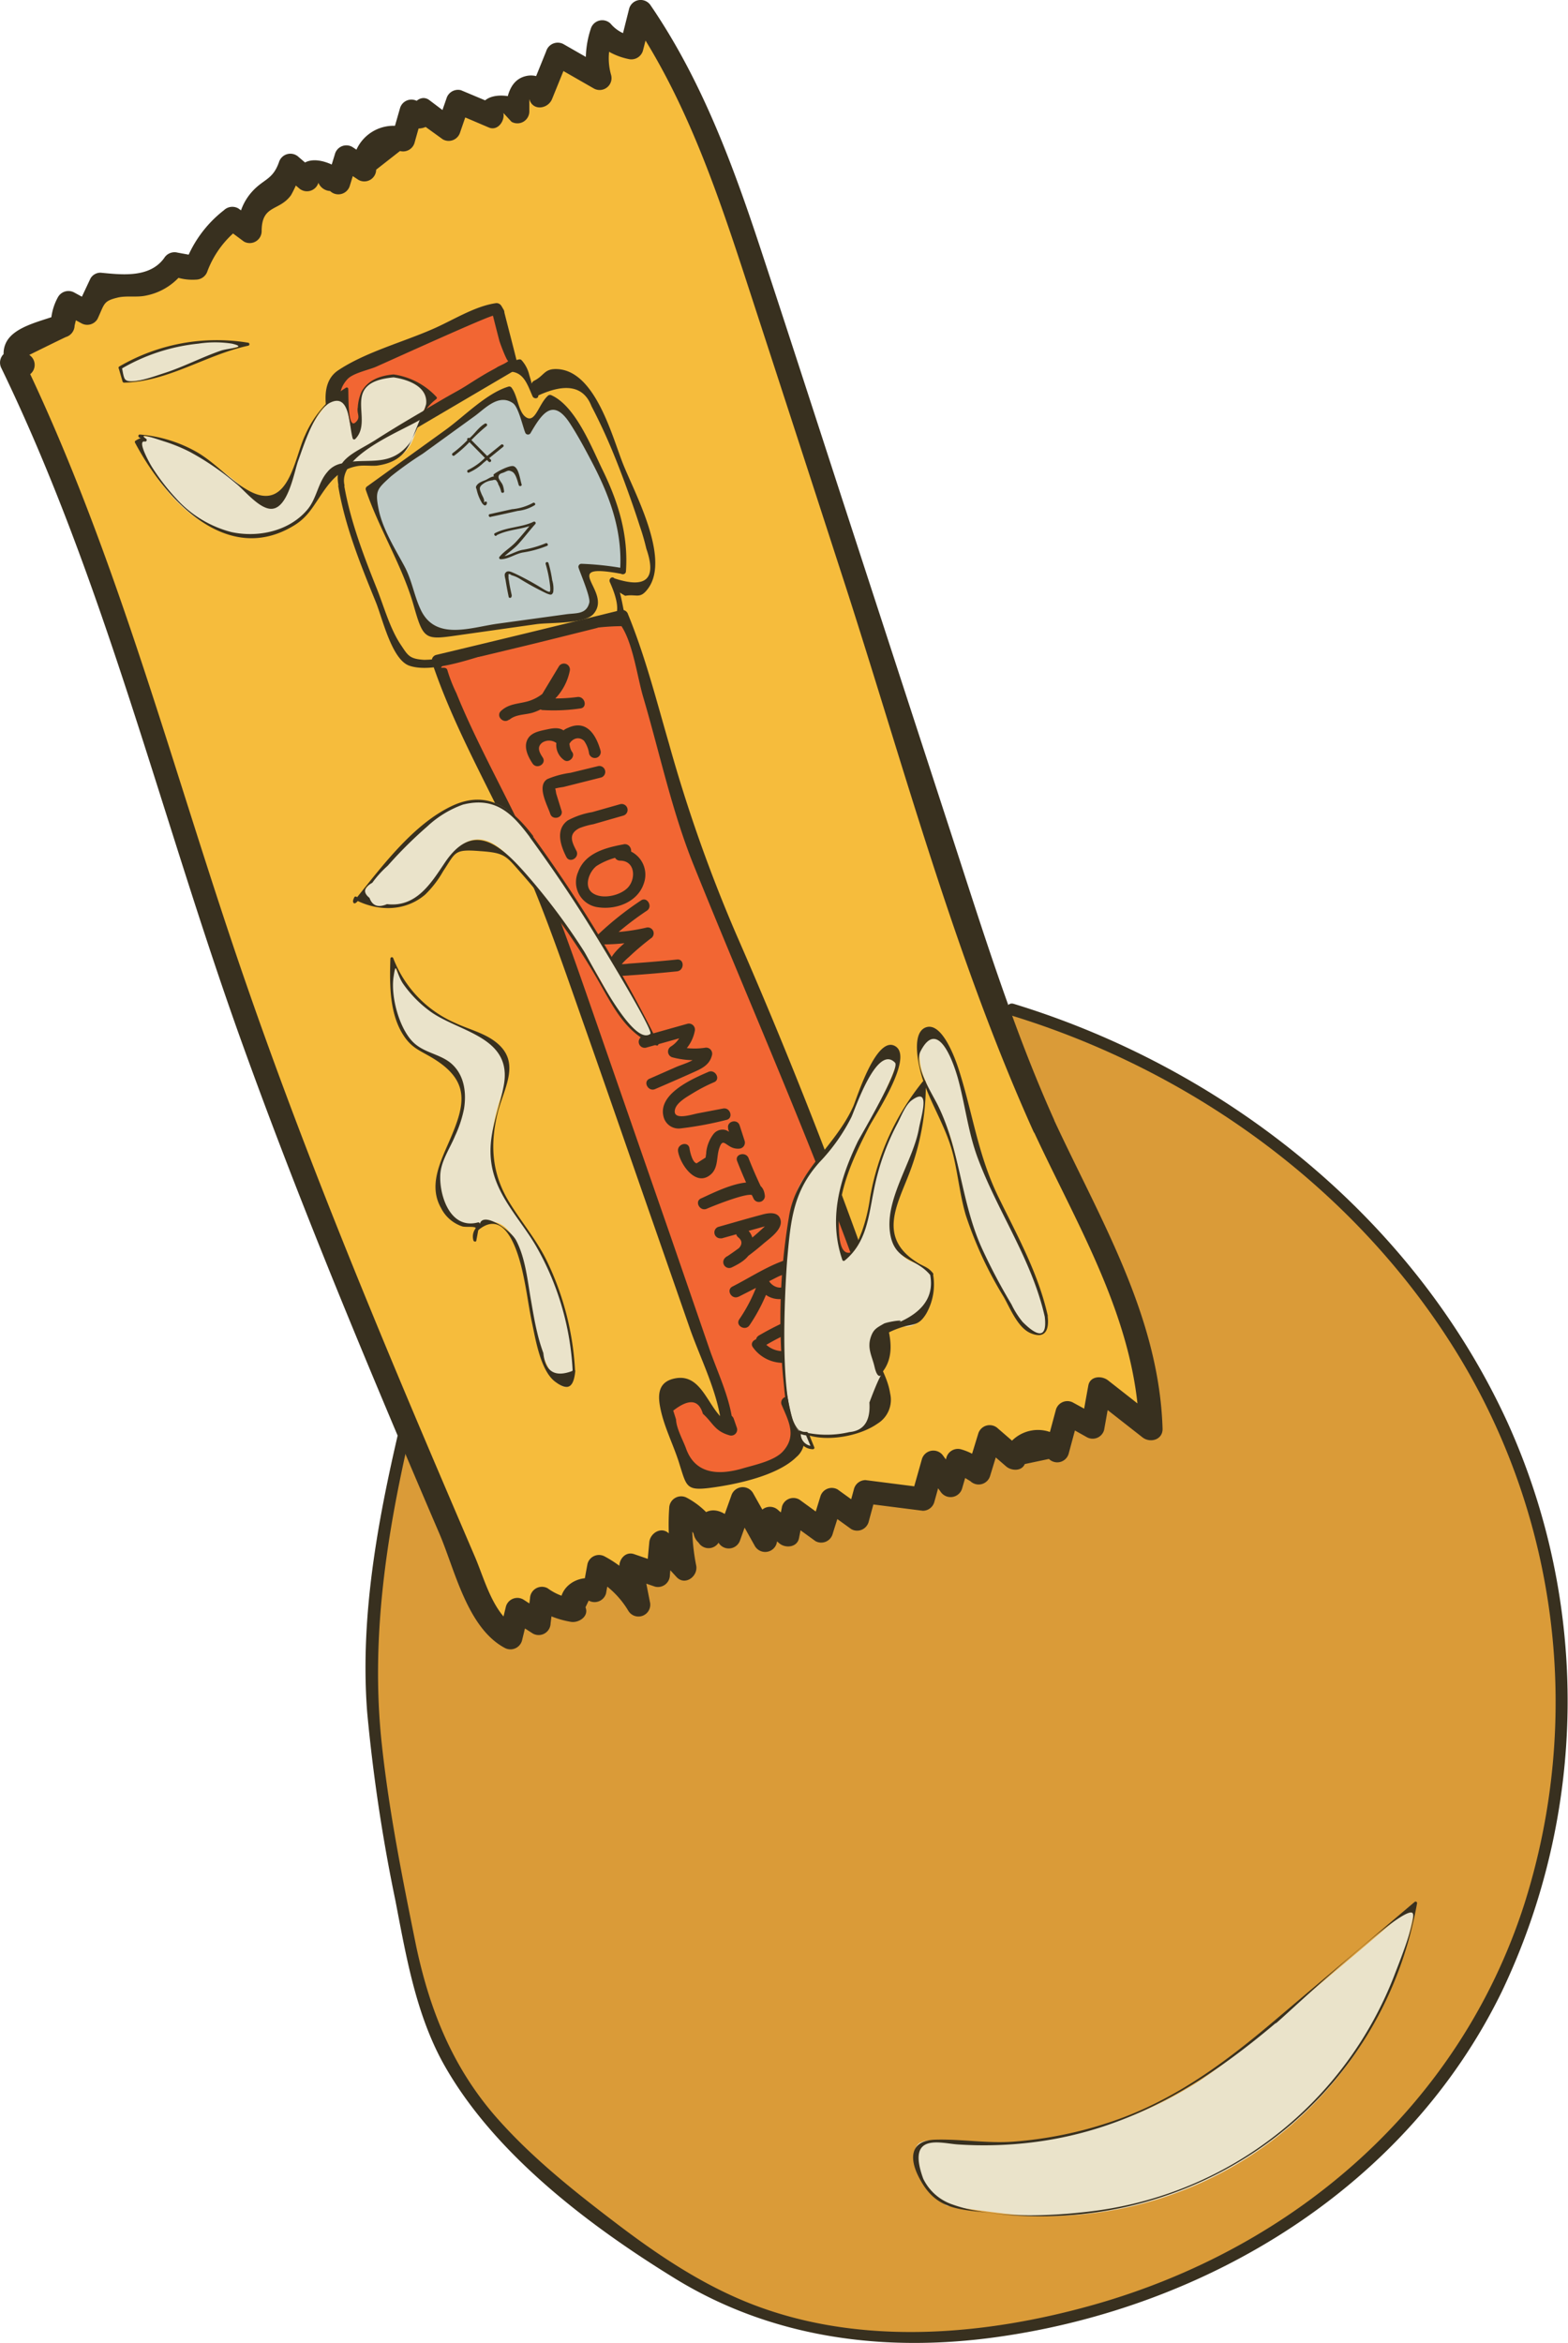 <svg xmlns="http://www.w3.org/2000/svg" viewBox="0 0 233.72 349.1"><defs><style>.cls-1{fill:#da9b38;}.cls-2{fill:#38301f;}.cls-3{fill:#f6bc3c;}.cls-4{fill:#eae3ca;}.cls-5{fill:#f26633;}.cls-6{fill:#bfcbc8;}</style></defs><title>mustard</title><g id="Layer_2" data-name="Layer 2"><g id="mustard"><path class="cls-1" d="M61,210.25c-2.74,11.2-6.21,29.5-5.67,41s2.76,23.13,5,34.57c1.19,6.16,2.41,12.39,5,18.1,4.82,10.63,14,18.6,23.15,25.8C95.2,335,102.17,340.08,110,343.41c13.66,5.79,29.17,5.86,43.74,3.09,20.33-3.87,39.83-13.34,54.18-28.26,24.54-25.53,31.21-65.77,18.9-99s-42-58.71-75.93-68.83"/><path class="cls-2" d="M60.19,210c-3.52,14.62-6.63,30-5.46,45.11a253,253,0,0,0,4.21,28.07c1.58,8.2,3,16.61,7,24,7.41,13.48,21.66,24.28,34.55,32.22,14.58,9,31.37,11.14,48.16,8.79,31.47-4.42,61-22.37,75.19-51.43a100.51,100.51,0,0,0,.89-84.77c-13.9-30.39-42-52.77-73.64-62.43-1.09-.33-1.55,1.37-.47,1.7,27.06,8.25,51.35,25.82,66.35,50a99.36,99.36,0,0,1,10.24,82.43c-9.64,30-34.2,51.23-64.19,59.7-16.15,4.56-34.34,6.14-50.34.14-7.73-2.9-14.57-7.5-21.09-12.48-6.33-4.82-12.66-9.88-17.89-15.91C67.34,307.74,64,299.3,62,289.8c-2-9.86-4-19.82-5.08-29.84-1.83-16.71,1-33.23,4.94-49.47.27-1.1-1.43-1.57-1.69-.47Z"/><path class="cls-3" d="M105.57,228.69a7.89,7.89,0,0,0-.44-.81A.67.67,0,0,0,105.57,228.69Z"/><path class="cls-2" d="M107.09,227.8a7.89,7.89,0,0,0-.44-.81,1.8,1.8,0,0,0-2-.81,1.84,1.84,0,0,0-1.29,1.7,2.38,2.38,0,0,0,1.31,2.33,1.81,1.81,0,0,0,2.41-.64,1.77,1.77,0,0,0-.63-2.4c-.37-.19-.25,0,.38.62,0,.26,0,.29,0,.09l-3.28.88c.16.27.31.54.44.81a1.76,1.76,0,1,0,3-1.77Z"/><path class="cls-3" d="M155.55,167.62c-5.12-11.2-9-22.94-12.77-34.65Q127.92,87.34,113,41.71c-4.53-13.89-9.17-28-17.53-40L94.13,7.09A6.92,6.92,0,0,1,89.8,4.76a10.44,10.44,0,0,0-.36,7L83.14,8.1l-2.51,6.18c.18-1.14-1.64-1.67-2.5-.9a4.31,4.31,0,0,0-1,3.22c-1.44-1.16-4.75-.91-3.8.67l-5.08-2.13c-.47,1.37-.94,2.73-1.42,4.1l-3.77-2.8c.86,1-2,1.3-1.79.12-.39,1.4-.79,2.8-1.19,4.2-2.71-1.39-6.44,1.5-5.78,4.47l-2.71-1.8c-.38,1.26-.77,2.53-1.16,3.79-1.33-1.61-4.79-2.54-4.67-.45l-2.49-2.13-1.14,3.2a6.21,6.21,0,0,0-4.88,6.61l-2.61-1.88a14.25,14.25,0,0,0-5.41,7.33A5.43,5.43,0,0,1,26,39.34c-2,3.49-7,3.49-11,3-.67,1.42-1.33,2.83-2,4.25l-2.81-1.53a4.9,4.9,0,0,0-.84,3.4L3.26,51.05A1.84,1.84,0,0,0,3.5,54.4L1.72,54c13.65,27.92,21.5,58.24,31.42,87.7,11.06,32.84,24.75,64.71,38.42,96.55,1,2.3,2.19,4.81,4.52,5.73l1-4.14,3.2,2.06.47-3.74a9.44,9.44,0,0,0,4.79,1.78c-1.39-1.64,1.47-4.41,3.06-3,.22-1.17.43-2.35.64-3.52A13.49,13.49,0,0,1,95.18,239L94,233.25l4,1.4c.14-1.62.29-3.24.44-4.85l3.53,3.86a27.39,27.39,0,0,1-.56-9,8.28,8.28,0,0,1,3.63,3.2,1.37,1.37,0,0,1,1.36-1.19c1.07.15,1.7,1.26,2.17,2.23q1-2.79,2-5.58c1.15,2,2.29,4.07,3.43,6.1l.63-3.15,2.76,2.35.73-3.72,4.29,3.11,1.41-4.62,3.94,2.84,1.09-4,8.56,1.09q.78-2.76,1.55-5.52,1.3,1.76,2.59,3.52c.37-1.25.73-2.5,1.1-3.74a5.25,5.25,0,0,1,3.09,1.84l1.65-5.38,3.69,3.19c.6-2.68,4.89-3.43,6.37-1.12l1.53-5.68,3.78,2.12q.51-2.85,1-5.7l7.65,6C171.39,196.78,162.27,182.32,155.55,167.62Z"/><path class="cls-2" d="M157.07,166.73C151,153.2,146.59,139,142,124.9L127.44,80.22c-4.69-14.38-9.33-28.78-14.07-43.15C109.2,24.43,104.57,11.91,97,.83a1.78,1.78,0,0,0-3.21.42L92.44,6.62,94.6,5.39A5.25,5.25,0,0,1,91,3.51a1.78,1.78,0,0,0-2.94.78,14.5,14.5,0,0,0-.36,7.89l2.59-2L84,6.58a1.8,1.8,0,0,0-2.59,1.06l-2.5,6.18h3.39a3.22,3.22,0,0,0-3.89-2.49c-2.43.56-2.92,3.15-3.06,5.27L78,15.08c-2.56-1.4-7.25-1.37-6.38,2.66l2.17-2.17-5.08-2.13a1.79,1.79,0,0,0-2.16,1.23l-1.43,4.1,2.59-1.05L64,14.92c-1.32-1-2.9.63-2.59,2l.13.53.8-2,.68.65a1.77,1.77,0,0,0-3.39,0l-1.2,4.19,2.17-1.23a6.07,6.07,0,0,0-8,6.17l2.65-1.52-2.71-1.8A1.77,1.77,0,0,0,49.91,23c-.39,1.27-.78,2.53-1.16,3.8L51.69,26c-2.07-1.95-6.77-3.72-7.62.32L47,25.52,44.52,23.4a1.78,1.78,0,0,0-2.94.77c-.95,2.69-2.35,2.48-4.1,4.49a8.18,8.18,0,0,0-2,5.79l2.65-1.52-2.61-1.88a1.8,1.8,0,0,0-2.14.27,17.74,17.74,0,0,0-5.86,8.11l1.7-1.29-2.75-.5a1.81,1.81,0,0,0-2,.81c-2.17,3-6.32,2.48-9.47,2.18a1.71,1.71,0,0,0-1.52.87q-1,2.13-2,4.25l2.41-.63-2.81-1.53a1.79,1.79,0,0,0-2.41.63,8.37,8.37,0,0,0-1.08,4.29l1.29-1.7c-2.37,1-6.79,1.71-8,4.29a3.64,3.64,0,0,0,1.7,4.82L4,52.7l-1.78-.41a1.79,1.79,0,0,0-2,2.59c15.47,31.95,23.72,66.7,35.67,100,6.07,16.91,12.75,33.59,19.67,50.17q4.91,11.76,9.94,23.46c2.3,5.37,4.14,14,9.71,17a1.79,1.79,0,0,0,2.59-1.05c.34-1.38.67-2.76,1-4.14l-2.58,1,3.2,2.06a1.78,1.78,0,0,0,2.65-1.52l.47-3.74-2.65,1.52a14,14,0,0,0,5.21,2c1.15.19,2.73-.8,2.17-2.17l.48-1a1.78,1.78,0,0,0,2.58-1.05c.21-1.18.43-2.35.64-3.53L88.38,235a13.34,13.34,0,0,1,5.28,5,1.76,1.76,0,0,0,3.21-1.35l-1.14-5.78L93.57,235l4.05,1.39a1.78,1.78,0,0,0,2.23-1.69c.14-1.62.29-3.24.44-4.85l-3,1.24,3.54,3.86c1.27,1.39,3.26-.1,2.94-1.71a30.8,30.8,0,0,1-.5-8.51l-2.65,1.52a6.7,6.7,0,0,1,3,2.56,1.78,1.78,0,0,0,3,0l.49,1.05a1.78,1.78,0,0,0,3.22-.42q1-2.79,2-5.58l-3.22.42c1.15,2,2.29,4.07,3.43,6.1a1.78,1.78,0,0,0,3.22-.42l.63-3.16-3,.78,2.77,2.36c.92.78,2.67.62,2.94-.78l.73-3.72-2.59,1.05,4.29,3.11a1.77,1.77,0,0,0,2.58-1.05c.47-1.54,1-3.08,1.42-4.62l-2.59,1.05,3.94,2.84a1.78,1.78,0,0,0,2.59-1.05c.36-1.33.72-2.65,1.09-4L129,224l8.56,1.09a1.78,1.78,0,0,0,1.7-1.29c.52-1.84,1-3.68,1.55-5.53l-3.22.43q1.31,1.75,2.59,3.52a1.79,1.79,0,0,0,3.22-.42c.36-1.25.73-2.5,1.09-3.74l-2.16,1.22,2.31,1.4a1.78,1.78,0,0,0,2.94-.78l1.65-5.38-2.94.78,3.69,3.19c.76.65,2.29.76,2.77-.36l3.6-.76a1.77,1.77,0,0,0,2.94-.78l1.53-5.68L158.21,212l3.78,2.12a1.77,1.77,0,0,0,2.58-1.05q.52-2.85,1-5.7l-2.94.78,7.66,6c1.1.87,3,.42,3-1.25-.51-16.85-9.37-31.33-16.26-46.21-.95-2-4-.27-3,1.78,6.61,14.28,15.29,28.26,15.78,44.43l3-1.24-7.65-6c-.93-.73-2.68-.67-2.94.78-.35,1.9-.69,3.8-1,5.7l2.58-1.06L160,209A1.78,1.78,0,0,0,157.4,210l-1.53,5.68,2.94-.78a5.47,5.47,0,0,0-9.13,1.47l2.76-.35-3.69-3.19a1.78,1.78,0,0,0-2.94.78L144.16,219l2.94-.77a8.71,8.71,0,0,0-3.87-2.3,1.78,1.78,0,0,0-2.16,1.23L140,220.9l3.22-.42c-.86-1.17-1.72-2.35-2.59-3.52a1.78,1.78,0,0,0-3.21.42l-1.56,5.52,1.7-1.29L129,220.52a1.79,1.79,0,0,0-1.7,1.29c-.36,1.33-.72,2.65-1.09,4l2.59-1.05-3.94-2.84a1.77,1.77,0,0,0-2.58,1.05q-.72,2.33-1.42,4.63l2.58-1.06-4.28-3.11a1.77,1.77,0,0,0-2.59,1l-.72,3.72,2.94-.77L116,225a1.78,1.78,0,0,0-2.94.78l-.63,3.15,3.22-.42-3.43-6.1a1.78,1.78,0,0,0-3.21.42l-2,5.58,3.22-.42c-1.52-2.78-4.71-4.49-6.57-1h3a12.1,12.1,0,0,0-4.27-3.83,1.78,1.78,0,0,0-2.64,1.52,34.77,34.77,0,0,0,.63,9.44l2.94-1.71-3.54-3.86c-1.12-1.22-2.88-.17-3,1.25-.15,1.61-.3,3.23-.44,4.85l2.23-1.7-4.06-1.4c-1.36-.47-2.4.95-2.16,2.17l1.14,5.77,3.21-1.35a17,17,0,0,0-6.54-6.23A1.77,1.77,0,0,0,87.57,233c-.22,1.17-.43,2.35-.64,3.52l2.58-1c-3.27-1.45-7.18,1.24-5.65,5L86,238.23a8.3,8.3,0,0,1-4.38-1.6A1.78,1.78,0,0,0,79,238.15l-.47,3.74,2.65-1.52L78,238.31a1.77,1.77,0,0,0-2.59,1.05l-1,4.14L77,242.45c-3.44-1.87-4.72-7-6.17-10.41q-2.65-6.18-5.3-12.39c-3.46-8.12-6.9-16.26-10.25-24.43-6.58-16-12.88-32.17-18.55-48.53C25.85,115.37,17.73,83,3.24,53.1l-2,2.58L3,56.09a1.77,1.77,0,0,0,1.36-3.21s5-2.47,5.47-2.67a1.83,1.83,0,0,0,1.29-1.7l.6-2.51-2.41.63,2.81,1.53a1.78,1.78,0,0,0,2.41-.63c1.07-2.29.85-2.67,3-3.19,1.3-.32,2.86,0,4.22-.3a9.13,9.13,0,0,0,5.8-3.81l-2,.8a7.9,7.9,0,0,0,3.69.63,1.81,1.81,0,0,0,1.69-1.29,14.58,14.58,0,0,1,5-6.56l-2.13.28L36.37,36A1.78,1.78,0,0,0,39,34.45c0-4,2.61-2.93,4.37-5.36a15.46,15.46,0,0,0,1.58-4L42,25.89,44.52,28a1.78,1.78,0,0,0,2.94-.77,2,2,0,0,0,1.74,1.23,1.78,1.78,0,0,0,2.94-.78c.39-1.26.77-2.53,1.16-3.79L50.71,25l2.72,1.8a1.77,1.77,0,0,0,2.64-1.52l3.55-2.78a1.78,1.78,0,0,0,2.17-1.22c.39-1.4.79-2.8,1.19-4.2H59.59a2.84,2.84,0,0,0,4.49,1.46,1.84,1.84,0,0,0,.81-2L64.77,16l-2.59,2L66,20.76a1.78,1.78,0,0,0,2.59-1.06L70,15.61,67.8,16.84,72.87,19c1.33.56,2.41-1,2.16-2.17l1.22,1.32A1.78,1.78,0,0,0,78.9,16.6l0-1.85c.48,1.83,2.78,1.51,3.39,0l2.51-6.18-2.59,1,6.3,3.61a1.77,1.77,0,0,0,2.58-2,9,9,0,0,1,.36-6L88.55,6a10,10,0,0,0,5.11,2.79,1.8,1.8,0,0,0,2.17-1.23l1.38-5.38L94,2.6c7.88,11.58,12.48,24.71,16.81,37.91Q118.06,62.73,125.28,85c9.08,27.84,16.7,56.81,28.75,83.55C155,170.57,158,168.78,157.07,166.73Z"/><path class="cls-4" d="M17.9,54.79l.58,2C25,57,30.6,52.46,37,51.31A27.55,27.55,0,0,0,17.9,54.79Z"/><path class="cls-2" d="M17.69,54.85l.58,2a.24.24,0,0,0,.21.16c6.63-.14,12.19-4.15,18.55-5.51a.23.23,0,0,0,0-.43A28.84,28.84,0,0,0,17.79,54.6.22.22,0,0,0,18,55,28.37,28.37,0,0,1,29.57,51.2a16.43,16.43,0,0,1,5,0c2.51.6-.56.65-1.7,1.06-2.87,1-5.61,2.45-8.52,3.37-1.14.36-4.82,1.75-5.67.92-.3-.3-.4-1.38-.52-1.81A.22.22,0,0,0,17.69,54.85Z"/><path class="cls-5" d="M74.29,46.55A.73.73,0,0,0,74,46a.74.74,0,0,0-.56.07L51.35,55.68A3.14,3.14,0,0,0,49.62,57a3,3,0,0,0,0,1.8A74.08,74.08,0,0,0,52,68.71L76.28,54.42C75.73,52.13,74.83,48.84,74.29,46.55Z"/><path class="cls-2" d="M75.05,46.11l-.3-.51a.87.87,0,0,0-.76-.44c-3.2.42-6.55,2.6-9.5,3.87C60,51,54.44,52.48,50.4,55.18s-.47,10.28.73,13.76a.89.89,0,0,0,1.29.53l24.3-14.29a.91.91,0,0,0,.4-1c-.64-2.62-1.34-5.23-2-7.86-.27-1.1-2-.63-1.7.47.32,1.31.66,2.62,1,3.93,0,.12,1.24,3.48,1.36,3-.07.29-1.42.81-1.68,1-2.62,1.82-5.57,3.28-8.32,4.89L51.53,68l1.29.52a53.87,53.87,0,0,1-1.65-6.26c-.43-2-1.12-3.86.62-5.77.83-.9,3.16-1.37,4.25-1.84,1.38-.6,17.33-7.86,17.49-7.6A.88.88,0,0,0,75.05,46.11Z"/><path class="cls-5" d="M131.08,196.22Q120.74,166.1,107.8,137a130.35,130.35,0,0,1-6-15.13c-1-3.41-1.75-6.91-2.77-10.33-1.39-4.66-4.33-15.3-6.24-19.77L78.9,95.17,65.28,98.42C68.4,108.16,73.76,117,78,126.31c3.39,7.42,6.08,15.14,8.77,22.85l21.44,61.47.15,1.16.23-.07c.16.46.32.91.47,1.37-1.54-.12-2.67-1.48-3.44-2.81s-1.43-2.85-2.73-3.68-3.48-.51-3.82,1a3.34,3.34,0,0,0,.16,1.65c1,3.53,3,8.93,3,8.93.15.65.3,1.3.44,1.94a1.32,1.32,0,0,0,.3.68,1.35,1.35,0,0,0,1.08.24,33,33,0,0,0,13.2-4,2.65,2.65,0,0,0,1.61-3.63,25,25,0,0,0-1.47-4.37l9.16-2.77c1.71-.52,3.55-1.12,4.59-2.58C132.7,201.59,131.93,198.67,131.08,196.22Z"/><path class="cls-2" d="M131.93,196q-9.95-28.84-22.2-56.82a223.24,223.24,0,0,1-10-28.33c-1.88-6.47-3.56-13.09-6.12-19.33a.9.9,0,0,0-1.08-.62Q78.79,94.29,65,97.58a.88.88,0,0,0-.61,1.08c2.91,8.67,7.32,16.62,11.28,24.83,4.63,9.57,8,19.61,11.53,29.63s6.93,19.87,10.4,29.8l5.19,14.9c1.54,4.42,4.06,9.33,4.67,14a.9.9,0,0,0,1.11.85l-.37.68,1.08-1.08c-3.64-1-4.1-7.82-8.68-6.9-2.21.44-2.59,2-2.25,4,.52,3.11,2.12,6,3,9,1,3.15,1,3.77,4.63,3.29s9.86-1.75,12.71-4.56a3.29,3.29,0,0,0,1.19-2.49c.11-1.21-1.42-3.42-1.09-4.41,1-3,9.43-2.67,12-5,2.83-2.52,2.05-6.08,1-9.29-.34-1.07-2-.61-1.7.47,2.86,9-7.39,10-13,11.75a.89.89,0,0,0-.62,1.08c1,2.41,2.36,4.64.26,7-1.29,1.47-4.37,2.07-6.17,2.61-3.53,1-6.94.79-8.3-3-.45-1.25-1.45-3-1.49-4.33l-.42-1.32c2.33-1.81,3.8-1.66,4.42.47,1.53,1.37,1.74,2.59,4,3.22a.89.89,0,0,0,1.08-1.09l-.47-1.36a.92.92,0,0,0-1.09-.62l-.23.07,1.12.85c-.48-3.66-2.22-7.24-3.43-10.71L100,184.32l-11-31.67c-3.24-9.3-6.39-18.66-10.55-27.6-2.15-4.65-4.56-9.17-6.8-13.77-1.29-2.64-2.53-5.29-3.62-8A22.56,22.56,0,0,1,66.7,99.9c-.18-.84-1.48,0-.69-.75,1-.91,4.52-1.08,5.85-1.39l6.58-1.58c3.46-.84,6.91-1.71,10.37-2.57a16.1,16.1,0,0,1,3-.73c1.58-.06.39-.17.48-.07,2,2.5,2.66,7.92,3.57,11,2.47,8.36,4.27,17,7.54,25.1,9.08,22.53,19,44.57,26.88,67.57C130.6,197.51,132.3,197.06,131.93,196Z"/><path class="cls-2" d="M75.88,107.27c1-.89,2.46-.74,3.62-1.12a8,8,0,0,0,2.3-1.21,8.36,8.36,0,0,0,3.13-5,.89.89,0,0,0-1.61-.68l-3.12,5.18A.9.9,0,0,0,81,105.8a27.5,27.5,0,0,0,5.52-.25c1.12-.16.64-1.86-.47-1.7A25.06,25.06,0,0,1,81,104l.76,1.32,3.12-5.18-1.61-.68a6.56,6.56,0,0,1-4.49,5c-1.5.44-2.9.34-4.11,1.47-.82.78.42,2,1.25,1.25Z"/><path class="cls-2" d="M80.89,112.85c-.46-.7-.94-1.52-.07-2.2a1.85,1.85,0,0,1,2.3.21c.35.64.17,1.41.65,2.07l1.21-1.2c-.82-.59.76-2.54,2.07-1.36a4.32,4.32,0,0,1,.76,1.92.88.88,0,0,0,1.7-.47c-.67-2.35-2.08-4.65-4.84-3.38a2.74,2.74,0,0,0-.58,4.81c.7.51,1.71-.51,1.2-1.2-.61-.84-.27-2-.9-2.84-.76-1-2-.72-3.07-.49s-2.31.48-2.77,1.61.18,2.44.82,3.41,2.15.06,1.52-.89Z"/><path class="cls-2" d="M83.7,120.79l-.78-2.51c-.07-.23-.1-1.13-.35-.67.1-.2,1.26-.32,1.47-.37l5.6-1.41a.88.88,0,0,0-.47-1.69l-4.12,1a13.48,13.48,0,0,0-3.47.94c-1.62,1,0,3.86.43,5.15.33,1.08,2,.62,1.69-.47Z"/><path class="cls-2" d="M85.93,126.79c-.68-1.33-1.29-2.51.42-3.4a11.14,11.14,0,0,1,2.09-.59l4.46-1.28a.88.88,0,0,0-.47-1.7L88.26,121a11.79,11.79,0,0,0-3.64,1.24c-1.87,1.37-1.06,3.74-.21,5.43.51,1,2,.12,1.52-.89Z"/><path class="cls-2" d="M93,125.79c-2.67.49-5.78,1.27-6.82,4.11a3.77,3.77,0,0,0,3,5.28c2.68.39,5.87-.78,6.78-3.54a3.85,3.85,0,0,0-3.53-5.17.88.88,0,0,0,0,1.76c2.26,0,2.41,2.74,1.11,4.06-1.13,1.14-3.73,1.75-5.16.8s-.6-3.18.53-4.06a10.19,10.19,0,0,1,4.53-1.54c1.11-.2.64-1.9-.47-1.7Z"/><path class="cls-2" d="M95.54,134.16a46.85,46.85,0,0,0-6.36,5.05.89.89,0,0,0,.62,1.5,30.89,30.89,0,0,0,7-.81l-.67-1.6c-1.38,1-6.45,4.1-5.14,6.25.65,1.07,2.08.82,3.14.75,2.27-.15,4.52-.35,6.78-.58,1.12-.12,1.13-1.88,0-1.76-2.39.25-4.78.44-7.18.61a8,8,0,0,1-1.06.08,9.77,9.77,0,0,1,1.07-1.06A40.91,40.91,0,0,1,97,139.82a.88.88,0,0,0-.67-1.61,28.66,28.66,0,0,1-6.52.74l.62,1.5a44.64,44.64,0,0,1,6-4.77c.93-.63,0-2.15-.89-1.52Z"/><path class="cls-2" d="M96.06,154l-.62.62a.89.89,0,0,0,.86,1.47l6.61-1.86-1.08-1.08a4,4,0,0,1-1.83,2.77.89.89,0,0,0,.21,1.61,12.88,12.88,0,0,0,5.28.28l-1.09-1.08c-.28,1.24-2.67,1.82-3.61,2.24l-4,1.76c-1,.46-.14,2,.89,1.52,2-.86,3.93-1.7,5.88-2.58,1.2-.53,2.26-1.12,2.57-2.48a.9.9,0,0,0-1.08-1.08,10.49,10.49,0,0,1-4.35-.28l.21,1.61a5.81,5.81,0,0,0,2.65-3.82.9.9,0,0,0-1.09-1.09l-6.61,1.86.86,1.48.61-.62A.88.88,0,0,0,96.06,154Z"/><path class="cls-2" d="M105.57,159.71c-2.31,1-7.44,3.22-6.69,6.55a2.31,2.31,0,0,0,2.5,1.87,52.19,52.19,0,0,0,6.87-1.27c1.11-.21.64-1.91-.47-1.7l-3.73.71c-.88.16-3.84,1.17-3.44-.56.24-1.07,1.88-1.95,2.72-2.47a24.33,24.33,0,0,1,3.13-1.61c1-.44.14-2-.89-1.52Z"/><path class="cls-2" d="M108.52,168.17l.75,2.32.85-1.11c-.78,0-1.37-.95-2.17-1.06a1.73,1.73,0,0,0-1.59.63,5.44,5.44,0,0,0-1.09,2.71c0,.27-.07.53-.09.8l-1.34.86c-.65-.11-1-1.77-1.07-2.24-.19-1.11-1.88-.64-1.7.47.32,1.93,2.66,5.37,4.88,3.43,1.14-1,.82-2.6,1.26-3.9s.72-.78,1.54-.3a2.28,2.28,0,0,0,1.37.36A.9.9,0,0,0,111,170l-.75-2.32c-.35-1.07-2-.61-1.7.47Z"/><path class="cls-2" d="M109.88,173q1.13,2.89,2.49,5.67a.89.89,0,0,0,1.64-.44c-.32-4.39-7.55-.54-9.53.33-1,.46-.14,2,.89,1.52.52-.23,6.81-2.81,6.88-1.85l1.64-.45c-.84-1.72-1.62-3.46-2.32-5.25-.41-1-2.11-.59-1.69.47Z"/><path class="cls-2" d="M107.52,184.52l4.09-1.14,1.76-.49,1.16-.32q.1-.62-.21-.15a42.34,42.34,0,0,1-6.12,4.89.88.88,0,0,0,.88,1.52c1.24-.6,2.56-1.34,3-2.73a2.68,2.68,0,0,0-.79-3c-.87-.7-2.13.53-1.25,1.25,1.51,1.22-1,2.49-1.85,2.93l.88,1.52a38.44,38.44,0,0,0,4.66-3.45c.9-.79,3-2.15,2.61-3.62-.34-1.32-1.94-1-2.87-.73-2.15.57-4.28,1.2-6.42,1.8a.88.88,0,0,0,.46,1.69Z"/><path class="cls-2" d="M110.1,193.2l5.68-2.89c.85-.43,2.49-1.05,1.83.58-.58,1.43-2.31,1.11-3-.06a.89.89,0,0,0-1.61.21,23.9,23.9,0,0,1-2.8,5.52c-.64.94.88,1.82,1.52.89a26,26,0,0,0,3-5.94l-1.61.21c1.75,3.19,6.69,2,6.35-1.81-.14-1.53-1.16-2.61-2.68-2.07-2.6.92-5.13,2.59-7.6,3.84-1,.51-.12,2,.89,1.52Z"/><path class="cls-2" d="M114,200.5c1-.6,2.08-1.17,3.15-1.68s2.54-1.44,3.67-1.47l-.76-.44c.78,1.41-.69,3.52-1.9,4.09a3.68,3.68,0,0,1-4.4-1.14c-.67-.89-2.2,0-1.52.89a5.49,5.49,0,0,0,6.89,1.74c2-1.09,3.68-4.25,2.45-6.47a.88.88,0,0,0-.76-.43,10.31,10.31,0,0,0-3.56,1.25,44,44,0,0,0-4.15,2.14.88.88,0,0,0,.89,1.52Z"/><path class="cls-4" d="M58.62,56c-2.41-.07-5,1.69-5.09,4.09-.1,1.85.89,4.3-.75,5.16A20.58,20.58,0,0,1,51.69,58c-2.8,1.43-4.72,4.16-6,7s-2.12,5.92-3.35,8.82c-.35.82-.91,1.75-1.8,1.8a2.46,2.46,0,0,1-1.6-.76C33.48,70.4,27.8,65.18,20.79,65l.88.63a1,1,0,0,0-1.4.26C23,71.13,26.6,76.33,32,78.72s12.93.79,15.3-4.64c.7-1.6,1-3.57,2.57-4.43a6,6,0,0,1,3.35-.42c2.72.15,5.81-.16,7.5-2.3,1.84-2.31,1.53-6.23,4.13-7.65A9.44,9.44,0,0,0,58.62,56Z"/><path class="cls-2" d="M58.62,55.79c-1.91.18-3.73.78-4.73,2.56a6.85,6.85,0,0,0-.56,2.34c-.2,1,.52,1.48-.36,2.26-1.16,1-1-4-1.06-5a.22.22,0,0,0-.33-.19,15.77,15.77,0,0,0-6.11,7.1c-1.59,3.34-2.39,11.35-8.16,8.37-2.86-1.48-5.18-4.28-8-5.89a20.46,20.46,0,0,0-8.47-2.6c-.24,0-.28.3-.12.41.45.33.46-.12-.51.51a.21.21,0,0,0-.08.3c4.32,8.16,13.51,18.56,23.7,12.33,1.83-1.12,2.6-2.42,3.73-4.11,1.5-2.25,2.89-4.25,5.73-4.74.89-.15,1.93,0,2.83-.06,6.7-.87,4.54-6.61,8.91-9.92a.22.22,0,0,0,0-.35,10.79,10.79,0,0,0-6.34-3.32c-.28,0-.4.39-.12.42,2.47.35,5.22,1.49,4.95,4a29.61,29.61,0,0,1-2.36,5.67c-3,4-6.47,2.18-10.21,3.17a3.56,3.56,0,0,0-2.17,1.29c-1.4,1.6-1.58,4-3,5.63-2.69,3.17-7.29,4.16-11.27,3.31a16.69,16.69,0,0,1-8.24-5,32.07,32.07,0,0,1-3.6-4.67c-.24-.37-2.38-4.11-1.06-3.82a.23.23,0,0,0,.17-.41c-1.51-1.07,1.84.12,2.58.35a24.53,24.53,0,0,1,4,1.63,40.48,40.48,0,0,1,6.84,4.7C36.4,73,38.77,76,40.59,75.8c2.4-.22,3.3-5.64,3.84-7.11.84-2.27,2.45-7.65,4.9-8.75,2.86-1.29,2.68,3.45,3.24,5.38a.23.23,0,0,0,.37.1c2.91-2.89-2.44-8.43,5.68-9.19C58.9,56.21,58.9,55.77,58.62,55.79Z"/><path class="cls-4" d="M79.26,124.64c-1.55-2.1-3.3-4.3-5.8-5.08-4-1.25-8.07,1.6-11.12,4.48A88.68,88.68,0,0,0,53.28,134a8.79,8.79,0,0,0,11-1.81c2.18-2.62,3.37-6.92,6.78-7.12,2-.12,3.71,1.41,5.09,2.88a94.34,94.34,0,0,1,13.81,18.92c2,3.56,4.15,7.63,8.08,8.7A202.89,202.89,0,0,0,79.26,124.64Z"/><path class="cls-2" d="M79.45,124.53c-3.13-4.12-6.77-6.9-12-4.49C61.67,122.73,57,129,53.13,133.8a.23.23,0,0,0,0,.35c3.32,1.64,7.28,1.66,10.24-.86a15.45,15.45,0,0,0,2.68-3.48c1.91-2.85,1.57-3.32,5.53-3,3.64.25,3.81.67,6,3.16a98.09,98.09,0,0,1,12.08,17c2.09,3.69,4,7.26,8.21,8.8.2.07.33-.17.25-.33a213.49,213.49,0,0,0-18.74-30.88c-.16-.22-.55,0-.38.22,3.38,4.63,6.59,9.37,9.58,14.26.76,1.23,8.92,14.59,8.36,15-2.67,2-8.89-10.74-9.91-12.34a94,94,0,0,0-8.58-11.44c-4.11-4.7-8.06-7.85-12.18-1.68-2.06,3.08-4.26,6.63-8.59,6.13-1.31.56-2.18.25-2.6-.93-1-.8-.87-1.55.41-2.25A15.61,15.61,0,0,1,57.78,129a62.76,62.76,0,0,1,5.9-5.86A15.38,15.38,0,0,1,69,119.88c5-1.27,7.5,1.54,10,4.87C79.24,125,79.62,124.76,79.45,124.53Z"/><path class="cls-4" d="M53.28,134l-.28-.17S52.5,135,53.28,134Z"/><path class="cls-2" d="M53.39,133.77l-.27-.17a.24.24,0,0,0-.31.08c-.08.2-.25.5-.17.72.17.5.67-.12.8-.29s-.14-.53-.31-.31a3.31,3.31,0,0,0-.31.36c.15.19.23.22.25.1s0,0,0-.08a.94.94,0,0,0,.1-.28l-.3.08.28.17A.22.22,0,0,0,53.39,133.77Z"/><path class="cls-4" d="M138.91,189.86c-.55-1.23-2.18-1.42-3.37-2.05-2.12-1.12-2.92-3.84-2.61-6.21s1.46-4.54,2.36-6.75a33.55,33.55,0,0,0,2.46-13.65,34.55,34.55,0,0,0-7.65,16c-.71,3.8-1.08,8.24-4.29,10.4-2-4.81-.84-10.37,1.22-15.15s5-9.18,6.65-14.11c.25-.76.41-1.75-.23-2.22-.83-.6-1.91.33-2.45,1.2-2.68,4.33-3.78,9.59-7,13.53-1.5,1.82-3.41,3.32-4.6,5.36-1.31,2.25-1.59,4.94-1.85,7.53-.91,9.26-1.81,18.76.58,27.75a3.33,3.33,0,0,0,1.24,1.94l.61.15a1.25,1.25,0,0,0,.31-.07l.06.14a15.13,15.13,0,0,0,9.37-1.18,5.28,5.28,0,0,0,2.55-2.17c1.09-2.17-.54-4.62-1.64-6.79s-1.11-5.65,1.27-6.14c1.08-.23,2.18.35,3.28.28,2.52-.17,3.5-3.31,3.84-5.82A3.56,3.56,0,0,0,138.91,189.86Z"/><path class="cls-2" d="M139.07,189.7c-.78-1-1.49-1-2.49-1.69-5.68-3.67-2.88-8.43-1.09-13.08A36.81,36.81,0,0,0,138,161.2c0-.17-.25-.31-.38-.15a37.71,37.71,0,0,0-7.93,17.38,25.43,25.43,0,0,1-1.23,5.08c-.21.52-1.12,3-1.81,3.13-1.64.27-1.6-3.24-1.62-4-.15-5.27,2.15-10.15,4.49-14.72.81-1.6,6.64-10.23,4-12-2.86-1.91-5.83,7.78-6.33,8.9-2.74,6.09-8.56,9.71-9.6,16.52a92,92,0,0,0-.87,23.78c.36,3.14.33,7.43,3.39,8.59s8,.3,10.7-1.61a4.16,4.16,0,0,0,1.87-4.5c-.73-4.76-5.36-7.51,1.66-9.83,1.77-.59,2.57-.14,3.73-2.06a8.79,8.79,0,0,0,1-5.91c-.06-.28-.48-.16-.43.12.74,3.79-1.84,6-5.18,7.31,2.39-.91-1.4-.25-1.74,0-1.06.61-1.56.84-1.95,2.07-.52,1.64.23,2.8.58,4.32.89,3.86,2.16-2.47-.76,5.34q.27,4.11-3,4.41a14.82,14.82,0,0,1-6.15.13.23.23,0,0,0-.27-.15c-4.6.95-3.07-23-2.82-25.84.51-5.71.88-10,4.82-14.37a27.73,27.73,0,0,0,4.72-6.66c.5-1,3.79-11,6.52-8.15.81.84-5,10.7-5.53,11.7-2.73,5.65-4.42,11.54-2.33,17.67a.22.22,0,0,0,.37.1c3.27-2.7,3.54-6.56,4.34-10.49a36.07,36.07,0,0,1,3.5-9.9c.53-1,1.2-2.79,2.13-3.47,2.9-2.13,1.43,2.29,1.08,4.2-.9,5-5.26,10.7-4.24,15.92.76,3.9,3.84,3.3,6,6C138.93,190.24,139.24,189.92,139.07,189.7Z"/><path class="cls-4" d="M119.36,213.43l-.17-.05a2,2,0,0,0,2,2.32l-.83-2-.37-.07A1.09,1.09,0,0,1,119.36,213.43Z"/><path class="cls-2" d="M119.42,213.22l-.18-.05a.23.23,0,0,0-.27.16,2.25,2.25,0,0,0,2.2,2.59c.13,0,.27-.14.21-.28l-.58-1.42a3.13,3.13,0,0,0-.24-.6c-.22-.35-.75-.21-1.09-.38s-.48.25-.22.38a4,4,0,0,0,1,.25l-.16-.16.84,2,.21-.27a1.79,1.79,0,0,1-1.77-2l-.27.16.17,0A.22.22,0,0,0,119.42,213.22Z"/><path class="cls-4" d="M156,196c-2-9.91-9-18.18-11.37-28-1.25-5.17-1.45-11.19-5.5-14.65a1.14,1.14,0,0,0-.54-.29c-.43,0-.75.38-.93.78a9.29,9.29,0,0,0,.2,7c.83,2.24,2.12,4.29,3.05,6.5,1.69,4,2.11,8.48,3.1,12.74,1.36,5.85,8.31,17.53,8.93,17.68,0,0,2.27,2.12,3,.27A3.59,3.59,0,0,0,156,196Z"/><path class="cls-2" d="M156.17,196c-1.43-6.35-4.53-11.88-7.36-17.68-3.07-6.3-3.81-12.47-5.91-19-.5-1.56-2.53-7.28-5-6.21-2.24,1-.82,6.38-.31,7.85,1.32,3.84,3.52,7.15,4.5,11.16.72,2.95,1,6,1.87,8.94a57.55,57.55,0,0,0,5.64,12.15c.93,1.62,2.08,4.58,4,5.41,2.17.93,2.83-.43,2.55-2.58,0-.27-.48-.28-.44,0,.64,4.9-2.68,1.5-3.27.93a12.6,12.6,0,0,1-1.67-2.63,86.25,86.25,0,0,1-4.38-8.29c-3.13-6.84-3.23-14.44-6.52-21.22-.91-1.89-3.72-6.11-2.66-8.19,2.87-5.62,5.37,3.26,5.62,4.2,1.07,3.95,1.49,7.95,2.95,11.81,3,8,8,15,9.93,23.45A.22.22,0,0,0,156.17,196Z"/><path class="cls-4" d="M70.8,184.76l.32-1.65A1.7,1.7,0,0,0,70.8,184.76Z"/><path class="cls-2" d="M71,184.82l.31-1.65a.22.22,0,0,0-.4-.17,2,2,0,0,0-.34,1.82c.08.27.51.16.43-.11a1.55,1.55,0,0,1,.29-1.49l-.4-.17-.32,1.66C70.54,185,71,185.1,71,184.82Z"/><path class="cls-4" d="M85.5,204.26a40.58,40.58,0,0,0-7.23-21.45,34.09,34.09,0,0,1-4-6.28c-1.86-4.45-.91-9.57.73-14.1a8.17,8.17,0,0,0,.78-4c-.49-3-4-4.15-6.78-5.26-4.73-1.88-9.08-5.44-10.58-10.31-.23,5.21.16,11.56,4.78,14A27.47,27.47,0,0,1,67,158.56c2.65,1.94,2.48,6,1.29,9.06s-3.12,6-3.16,9.26,3.2,6.85,6.18,5.47l-.15.76a2.81,2.81,0,0,1,3-.92c1.65.59,2.55,2.34,3.11,4,2.18,6.5,1.63,14.07,5.71,19.57a1.77,1.77,0,0,0,1.24.89C85.19,206.69,85.54,205.29,85.5,204.26Z"/><path class="cls-2" d="M85.72,204.26a42.63,42.63,0,0,0-4.33-16.64c-1.56-3.09-3.75-5.65-5.53-8.58-2.61-4.3-2.84-8.68-1.62-13.46,1-3.7,3.38-7.39-.31-10.3-1.77-1.4-4.11-1.93-6.1-2.88a17.24,17.24,0,0,1-9.21-9.63.22.22,0,0,0-.43.06c-.12,3.81-.18,8.33,2.08,11.62,1.18,1.72,2.38,2.1,4.08,3.11,5.8,3.45,5,6.94,2.72,12.23-1.37,3.2-3.27,6.8-1.33,10.19a5.45,5.45,0,0,0,3.19,2.75c.62.15,2.06-.09,2,.32a.22.22,0,0,0,.37.22c4.71-3.91,6.5,5.71,6.88,7.6.42,2.09.69,4.22,1.14,6.31.52,2.44,1.27,7.07,3.43,8.68,1.82,1.37,2.75,1,3-1.6,0-.28-.41-.28-.44,0q-3.9,1.49-4.32-2.67a25.73,25.73,0,0,1-.9-3c-.38-1.54-.64-3.12-.91-4.68-.53-2.93-.83-6.41-2.24-9.09-.85-1.61-5-4.41-5.43-2.42a.22.22,0,0,0-.27-.27c-4.1,1.08-5.68-3.87-5.62-6.82,0-2.19,1.4-4.1,2.21-6.07a17.5,17.5,0,0,0,1.34-4.07c.39-2.5,0-5.13-2-6.8-1.73-1.4-4.11-1.52-5.72-3.23-2-2.12-3.23-6.75-2.78-9.64.4-2.64.33-.49,1.44,1.11a17.58,17.58,0,0,0,3.91,4c4.2,3.15,12.43,3.77,11.07,11.11-.76,4.13-2.53,7.47-1.81,11.83.79,4.76,4.3,8.11,6.64,12.14a41.49,41.49,0,0,1,5.44,18.58C85.3,204.54,85.74,204.54,85.72,204.26Z"/><path class="cls-2" d="M50.43,72.49c1,5.94,3.33,11.67,5.6,17.24,1,2.48,2.37,8.51,4.95,9.44,3.45,1.23,9.85-1.23,13.08-2.14,6.22-1.75,12.26-3.73,18.8-3.74a.44.44,0,0,0,.44-.44c-.06-.51-.87-5-1.07-4.93,0-.18-.15-.18-.34,0a9.47,9.47,0,0,0,1.31.85c1.73-.32,2.2.6,3.46-1.17C99.89,83,94.51,73.31,92.82,69c-1.6-4.07-4.07-13.57-9.6-14-2.13-.15-2,.92-3.61,1.73-1,.52.33,2.46-.72-.86a5,5,0,0,0-1.14-2.2.41.41,0,0,0-.43-.11c-3.55.77-7.31,3.75-10.47,5.53-3.73,2.1-7.44,4.25-11,6.54-3.23,2-6.21,2.84-5.37,6.82.12.55,1,.32.85-.24-.91-4.29,8.19-7.85,11.23-9.63,2.64-1.54,5.31-3,8-4.52,1-.58,3.64-2.5,4.82-2.66,2.6-.33,3.17,1.76,4,3.64.17.41.89.43.86-.12q6.2-2.84,7.92,1.59.81,1.55,1.56,3.15c1.23,2.61,2.3,5.3,3.31,8,.81,2.2,1.6,4.42,2.31,6.65a33.82,33.82,0,0,1,1,3.44q2.36,6.77-4.76,4.42c-.37-.39-.87.1-.69.53.55,1.26,1.94,4.44.41,5.66-.47.38-2.67.2-3.33.29A50.62,50.62,0,0,0,82,93.87c-4.65,1.18-9.19,2.82-13.9,3.75a20.65,20.65,0,0,1-4.86.69c-2.25-.13-2.45-.68-3.51-2.26-1.59-2.37-2.48-5.61-3.52-8.24-2-5-4-10.2-4.92-15.56C51.18,71.7,50.33,71.93,50.43,72.49Z"/><path class="cls-6" d="M92.86,85.14c.88-7.45-3-14.54-6.78-21a16.81,16.81,0,0,0-3.33-4.49,1.08,1.08,0,0,0-.77-.35c-.35,0-.58.38-.76.69L78.7,64.31l-2.41-5.79c-.09-.2-.19-.42-.39-.49a.77.77,0,0,0-.69.22L54.93,72.85a65.11,65.11,0,0,0,4.31,10.59,34.18,34.18,0,0,1,1.83,3.36C62,88.92,62.2,91.26,63,93.44a1.92,1.92,0,0,0,.78,1.15,2.07,2.07,0,0,0,1.26.08l22.23-3.16a1.53,1.53,0,0,0,1-.38c.36-.39.22-1,.07-1.51-.54-1.74-1.07-3.48-1.61-5.23A34.1,34.1,0,0,1,92.86,85.14Z"/><path class="cls-2" d="M93.3,85.14c.38-5.4-1.12-10.28-3.47-15.1-1.62-3.31-4-9.5-7.63-11.15a.47.47,0,0,0-.53.07c-1.45,1.31-1.92,4.38-3.45,3.06-1-.91-1.08-3.12-2-4.3a.43.43,0,0,0-.43-.12c-3.3,1-6.57,4.42-9.37,6.44l-11.7,8.43a.45.45,0,0,0-.2.5c2,5.87,5.46,11.34,7.14,17.24,1.51,5.33,1.72,5.14,7.17,4.36L79.93,93c1.91-.28,7.11,0,8.49-1.48,3.09-3.39-5.56-7.85,4.32-6,.55.11.79-.74.23-.84A44.53,44.53,0,0,0,86.65,84a.45.45,0,0,0-.42.56c.26.84,1.81,4.4,1.61,5.23-.44,1.8-2,1.52-3.51,1.74L74.14,92.93c-4,.56-9.25,2.58-11.44-2.11-1-2.13-1.29-4.37-2.44-6.5-1.42-2.63-3.26-5.55-3.84-8.52-.53-2.72-.2-2.94,1.85-4.82A51.87,51.87,0,0,1,63,67.61L70.75,62c1.51-1.09,3.58-3.43,5.72-1.92.82.59,1.45,3.48,1.81,4.35a.44.44,0,0,0,.8.1c1.69-2.92,3.35-5.36,5.9-1.41,1.2,1.85,2.26,3.84,3.29,5.8,2.69,5.15,4.57,10.34,4.15,16.22C92.38,85.7,93.26,85.7,93.3,85.14Z"/><path class="cls-4" d="M190.1,301.24a117.69,117.69,0,0,1-10.83,8.47,59.19,59.19,0,0,1-39.84,9.3,3.33,3.33,0,0,0-2.36.27c-.87.63-.88,1.93-.63,3a10.12,10.12,0,0,0,4.74,6.36s5.33.81,8.71,1.19A55.66,55.66,0,0,0,211,283.52Z"/><path class="cls-2" d="M189.94,301.08c-7.4,6.27-14.93,11.86-24.2,15a59.07,59.07,0,0,1-14.64,3c-3.95.3-7.77-.4-11.67-.29s-4,2.95-2.2,6.09c2.42,4.36,5.74,4.26,10.2,4.83,30.31,3.93,58.35-15.81,63.79-46.13a.22.22,0,0,0-.36-.21l-20.92,17.71c-.21.19.1.5.31.32,2.09-1.77,18.76-17.53,20.27-16.4.78.59-2.11,7.81-2.57,9a55.57,55.57,0,0,1-45.12,35.44c-6.24.78-14.83,1.18-20.88-1a7.52,7.52,0,0,1-4.34-3.84c-2.52-6.93,2.53-5.28,5.14-5.1a59.25,59.25,0,0,0,11.68-.38c14.08-1.87,25.19-8.78,35.82-17.78C190.47,301.21,190.16,300.9,189.94,301.08Z"/><path class="cls-2" d="M67.7,67.89a18.64,18.64,0,0,0,2.38-2.13A25.8,25.8,0,0,1,72.5,63.5a.22.22,0,0,0-.23-.38c-1,.59-1.53,1.56-2.41,2.26a18.56,18.56,0,0,1-2.38,2.13.22.22,0,0,0,.22.38Z"/><path class="cls-2" d="M69.91,70.4a7.34,7.34,0,0,0,2.17-1.46L75,66.57c.22-.18-.09-.49-.31-.31l-2.34,1.89A9.12,9.12,0,0,1,69.8,70c-.27.08-.16.51.11.42Z"/><path class="cls-2" d="M69.71,65.61l3.13,3.18c.19.2.51-.11.31-.31L70,65.3c-.2-.2-.51.11-.32.31Z"/><path class="cls-2" d="M72.13,74.82c.16-.33-.22-.9-.35-1.21-.27-.67-.48-1,.2-1.5a2.81,2.81,0,0,1,1.43-.55c.45-.18.73,0,.85.59a3.84,3.84,0,0,1,.44,1.12c.06.23.46.2.43-.06a3.28,3.28,0,0,0-.19-.92c-.15-.42-.74-.94-.62-1.35s.49-.42.81-.56c.54-.23.64-.38,1.19-.11s.79,1.29,1,2c.09.27.52.16.43-.11-.23-.68-.4-2.39-1.16-2.69-.58-.24-2.6.85-3,1.21a.22.22,0,0,0,0,.22c.36.88,1,1.24,1.13,2.33l.44,0c-.18-.65-.63-2.07-1.43-2.23-.39-.08-1,.36-1.31.5s-1,.35-1.3.73-.14.43-.06.77a6.55,6.55,0,0,0,.82,2c.18.21.47.51.66.1s-.25-.48-.38-.22Z"/><path class="cls-2" d="M73.16,77c1.33-.28,2.65-.57,4-.88a6,6,0,0,0,2.55-.86c.22-.18-.09-.49-.31-.31a8.08,8.08,0,0,1-3.1.92L73,76.6c-.27.06-.15.48.12.43Z"/><path class="cls-2" d="M74,79.76c1.79-.93,3.88-.84,5.71-1.68l-.26-.34c-.83,1-1.63,2-2.49,2.94s-1.77,1.4-2.5,2.27a.22.22,0,0,0,.16.37c1.15,0,2.16-.79,3.29-1a16,16,0,0,0,3.65-1c.25-.12,0-.5-.22-.38a15.56,15.56,0,0,1-3.55,1c-1,.22-2.2,1-3.17,1l.15.38c.73-.86,1.74-1.43,2.5-2.27s1.66-2,2.49-2.94a.22.22,0,0,0-.27-.35c-1.83.84-3.91.75-5.72,1.68-.25.13,0,.51.23.38Z"/><path class="cls-2" d="M76.29,88.75c-.16-.74-.33-1.49-.43-2.25a2.06,2.06,0,0,1-.06-.7c-.06-.33.09-.37.44-.1a4.7,4.7,0,0,1,1.39.63,42.91,42.91,0,0,0,3.83,2.08c.57.22.8.33,1-.19a4.16,4.16,0,0,0-.15-1.77,17.93,17.93,0,0,0-.55-2.54.22.22,0,0,0-.43.11,18.39,18.39,0,0,1,.53,2.31s.29,1.67.09,1.82-1.22-.56-1.38-.64a42.82,42.82,0,0,0-3.83-2.07c-.49-.2-1.13-.6-1.46,0-.14.24.05.78.08,1,.13.83.29,1.66.46,2.48.06.28.49.16.43-.12Z"/></g></g></svg>